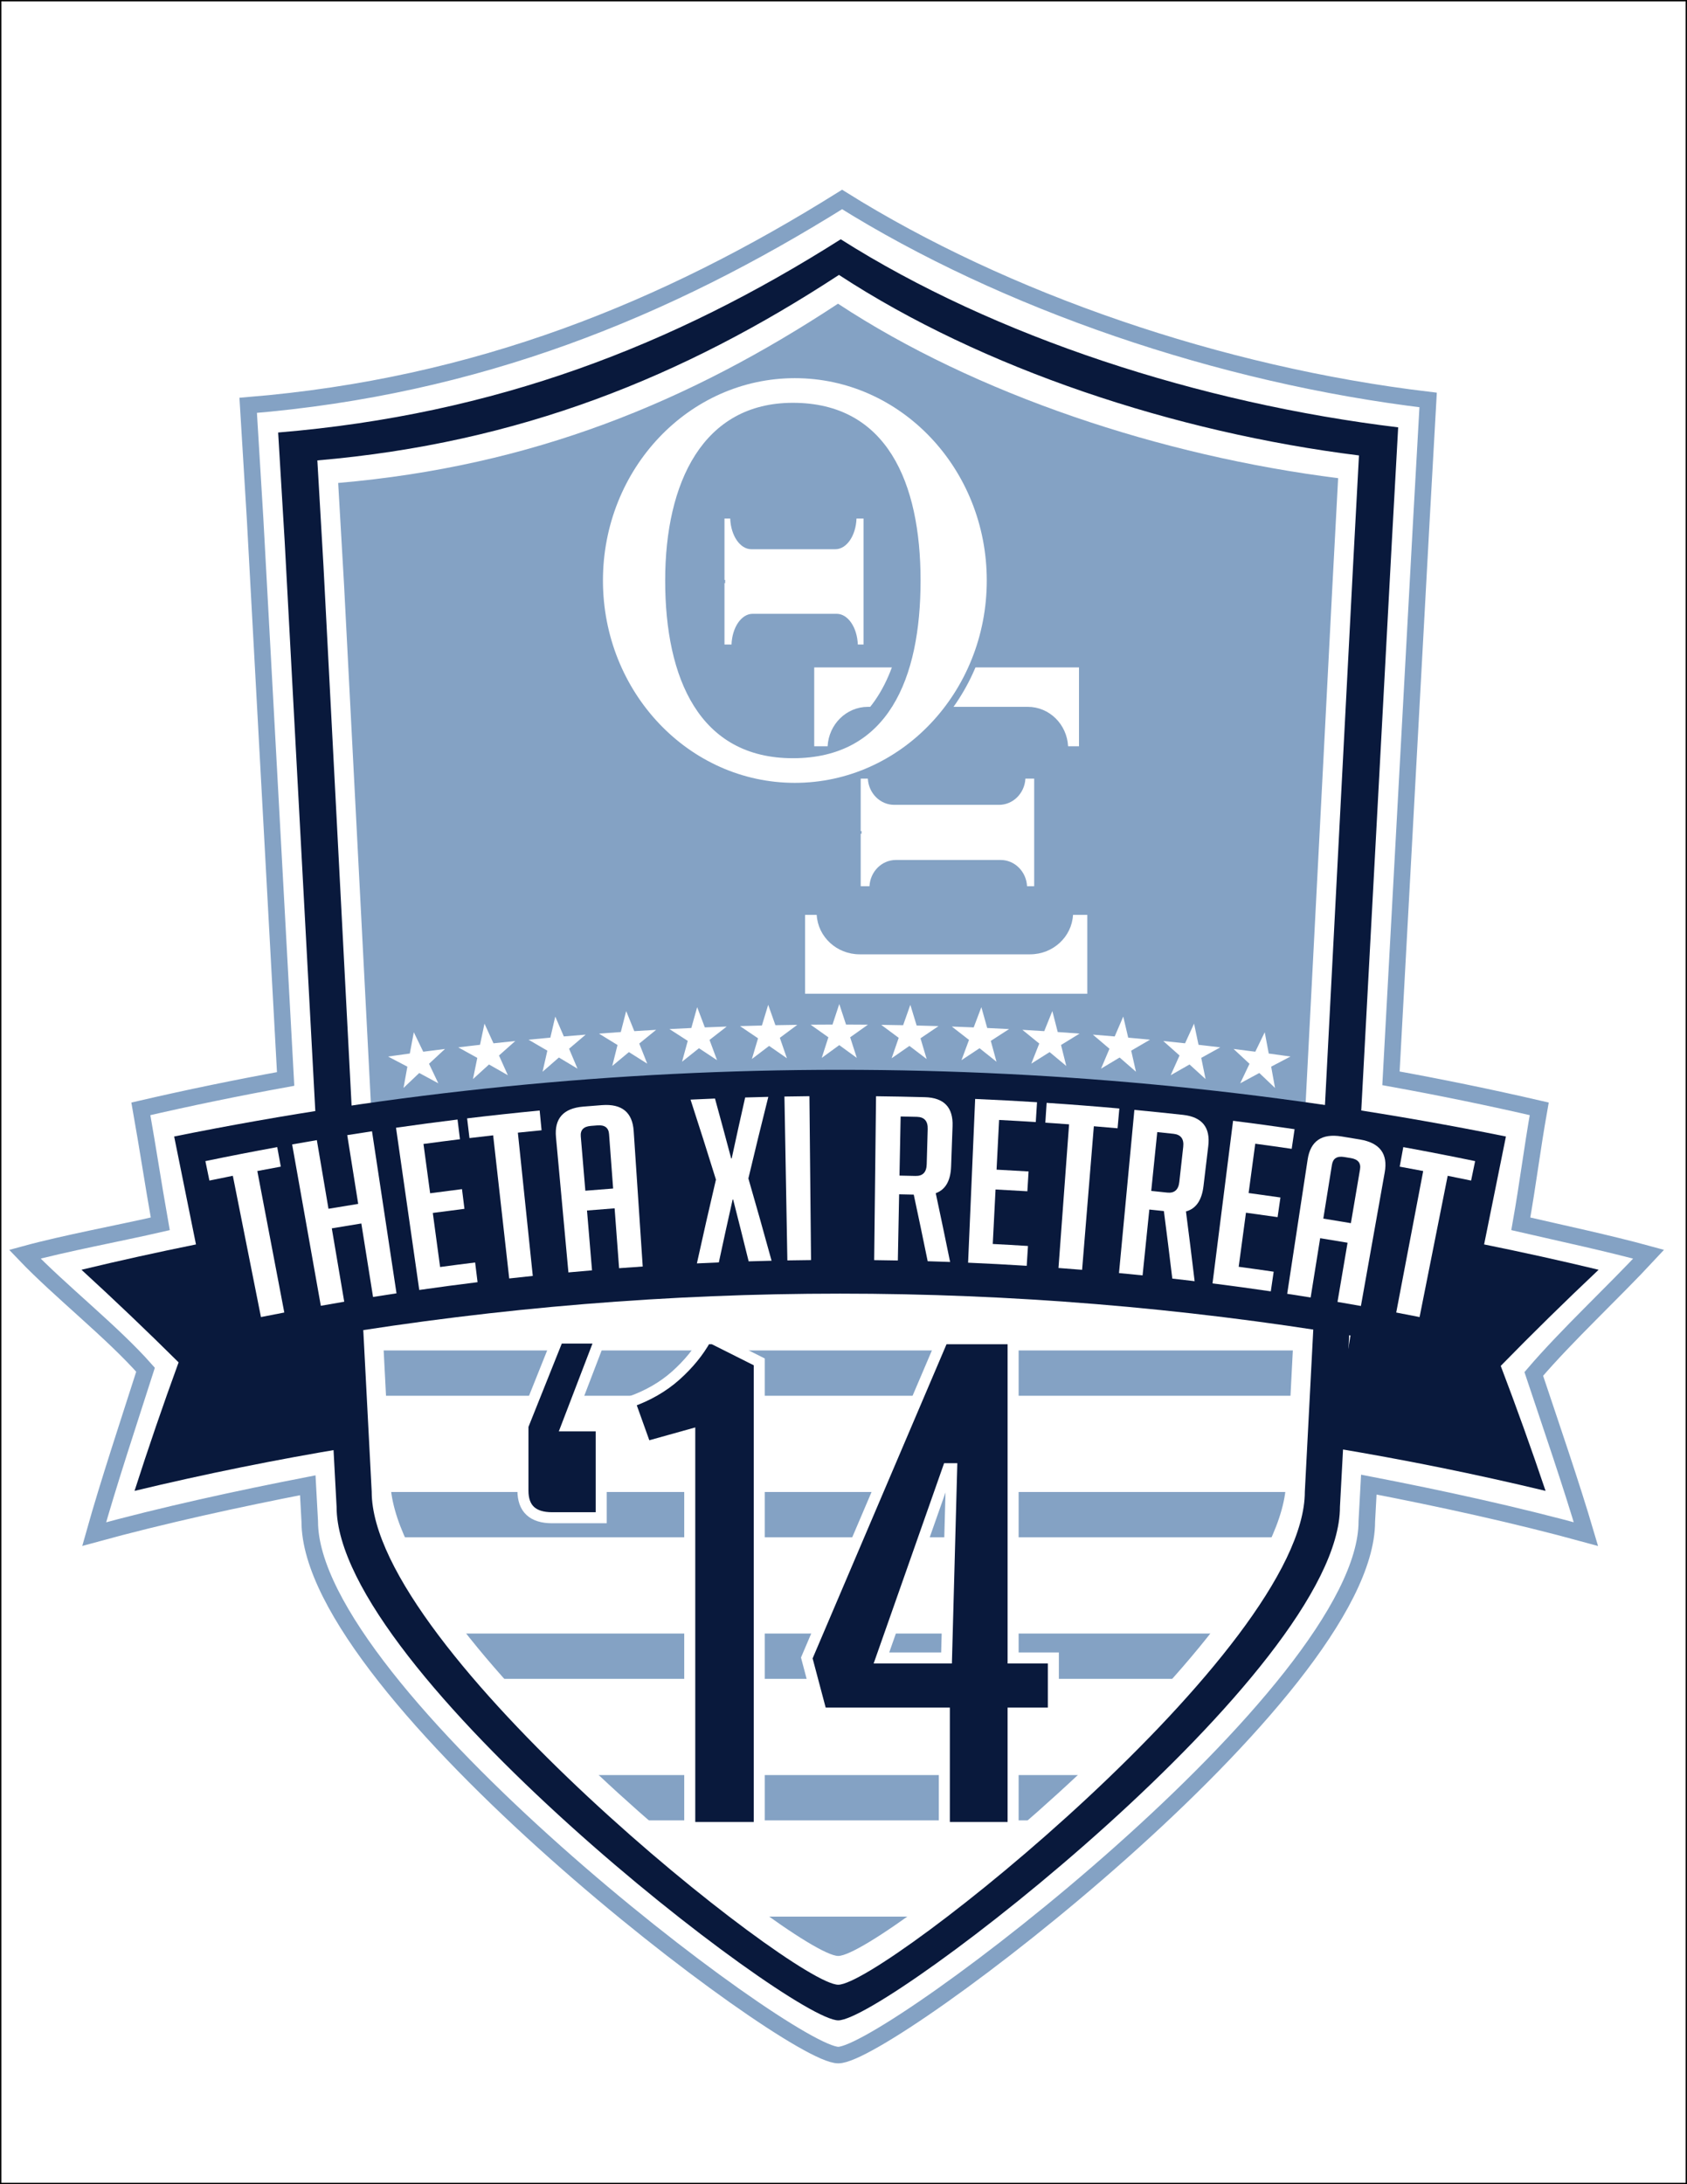 <?xml version="1.0" encoding="utf-8"?>
<!-- Generator: Adobe Illustrator 15.1.0, SVG Export Plug-In . SVG Version: 6.00 Build 0)  -->
<!DOCTYPE svg PUBLIC "-//W3C//DTD SVG 1.1//EN" "http://www.w3.org/Graphics/SVG/1.1/DTD/svg11.dtd">
<svg version="1.1" id="Layer_1" xmlns="http://www.w3.org/2000/svg" xmlns:xlink="http://www.w3.org/1999/xlink" x="0px" y="0px"
	 width="612px" height="792px" viewBox="0 0 612 792" enable-background="new 0 0 612 792" xml:space="preserve">
<rect x="0" y="0" width="612" height="792" fill="#808080" stroke="none"/>
<rect fill="#FFFFFF" stroke="#000000" stroke-miterlimit="10" width="612" height="792"/>
<path fill="#84A2C4" d="M485.439,173.383c-64.122-8.058-131.474-30.367-181.431-63.262
	c-54.207,35.693-110.848,58.917-181.326,64.999l2.126,36.828l16.799,324.515c0,0.006,0,0.018,0,0.021
	c0,55.164,147.108,172.749,162.486,172.749c15.379,0,162.491-117.585,162.491-172.749c0-0.006,0-0.017,0-0.021l16.803-324.604
	L485.439,173.383z"/>
<rect x="132.94" y="506.11" fill="#FFFFFF" width="347.266" height="34.891"/>
<g>
	<path fill="#FFFFFF" d="M295.377,242.005v28.604h4.86c0.424-7.968,6.795-14.303,14.615-14.303h58.011
		c7.822,0,14.193,6.335,14.613,14.303h3.956v-28.604H295.377z"/>
	<path fill="#84A2C4" d="M237.107,261.368h17.52c-13.073-11.346-18.377-31.676-18.377-54.881c0-35.582,13.723-64.431,46.326-64.431
		c34.045,0,46.331,28.849,46.331,64.431c0,23.205-5.006,43.536-18.065,54.881h18.646c14.365-13.439,23.433-33.038,23.433-54.877
		c0-40.52-31.172-73.37-69.625-73.37c-38.448,0-69.62,32.851-69.62,73.37C213.676,228.33,222.739,247.929,237.107,261.368z"/>
	<path fill="#84A2C4" d="M290.184,138.954c-38.449,0-69.621,32.852-69.621,73.372c0,40.522,31.172,73.372,69.621,73.372
		c38.453,0,69.623-32.85,69.623-73.372C359.807,171.806,328.637,138.954,290.184,138.954z M289.466,276.761
		c-33.867,0-46.328-28.849-46.328-64.435s13.723-64.434,46.328-64.434c34.041,0,46.329,28.848,46.329,64.434
		S324.029,276.761,289.466,276.761z"/>
	<path fill="#FFFFFF" d="M288.354,137.126c-38.451,0-69.621,32.85-69.621,73.371c0,40.522,31.169,73.369,69.621,73.369
		c38.45,0,69.621-32.846,69.621-73.369C357.976,169.976,326.805,137.126,288.354,137.126z M287.636,274.933
		c-33.867,0-46.327-28.85-46.327-64.44c0-35.584,13.721-64.432,46.327-64.432c34.041,0,46.324,28.848,46.324,64.432
		C333.96,246.083,322.201,274.933,287.636,274.933z"/>
	<path fill="#FFFFFF" d="M310.718,188.015c-0.224,6.205-3.571,11.136-7.676,11.136H272.58c-4.109,0-7.454-4.932-7.679-11.136h-2.075
		v22.271h0.241v1.148h-0.241v22.269h2.55c0.224-6.203,3.567-11.135,7.672-11.135h30.467c4.101,0,7.448,4.933,7.675,11.135h2.075
		v-20.504v-1.764v-1.148v-3.437v-18.834L310.718,188.015L310.718,188.015z"/>
	<path fill="#FFFFFF" d="M394.447,360.346V331.74h-5.184c-0.448,7.968-7.24,14.302-15.571,14.302h-61.833
		c-8.336,0-15.127-6.334-15.58-14.302h-4.217v28.606H394.447L394.447,360.346z"/>
	<path fill="#FFFFFF" d="M371.992,282.333c-0.281,5.298-4.454,9.507-9.575,9.507h-38.009c-5.121,0-9.296-4.208-9.576-9.507h-2.59
		v19.015h0.297v0.978h-0.297v19.01h3.184c0.276-5.29,4.448-9.503,9.57-9.503h38.01c5.126,0,9.299,4.213,9.578,9.503h2.591v-17.503
		v-1.507v-0.978v-2.936v-16.08L371.992,282.333L371.992,282.333z"/>
</g>
<rect x="132.94" y="454.786" fill="#FFFFFF" width="347.266" height="34.892"/>
<rect x="132.94" y="403.463" fill="#FFFFFF" width="347.266" height="34.893"/>
<rect x="132.94" y="557.433" fill="#FFFFFF" width="347.266" height="34.893"/>
<rect x="132.94" y="608.757" fill="#FFFFFF" width="347.266" height="34.892"/>
<rect x="132.94" y="660.08" fill="#FFFFFF" width="347.266" height="34.892"/>
<path fill="#09193C" d="M304.999,86.766c-60.716,38.477-125.153,63.511-204.094,70.066l2.382,39.7l18.818,349.812
	c0,0.01,0,0.021,0,0.026c0,59.466,164.772,186.219,181.998,186.219c17.223,0,181.998-126.753,181.998-186.219
	c0-0.007,0-0.018,0-0.026l18.822-349.909l2.297-41.477C435.399,146.274,360.956,122.226,304.999,86.766z M490.862,204.965
	l-17.504,335.914c0,0.008,0,0.016,0,0.023c0,57.088-153.241,178.769-169.259,178.769c-16.02,0-169.257-121.681-169.257-178.769
	c0-0.008,0-0.017,0-0.023l-17.501-335.821l-2.214-38.111c73.414-6.293,132.76-30.328,189.226-67.263
	c52.04,34.041,121.852,57.126,188.646,65.464L490.862,204.965z"/>
<g>
	<g>
		<path fill="#09193C" d="M579.94,460.419c-13.806-3.313-27.654-6.375-41.541-9.184c2.638-13.045,5.274-26.091,7.913-39.136
			c-159.428-32.24-323.706-32.239-483.132,0c2.638,13.045,5.276,26.091,7.914,39.136c-13.887,2.809-27.735,5.868-41.539,9.184
			c12.034,11.021,23.781,22.219,35.238,33.585c-5.662,15.503-10.992,31.038-15.988,46.596c25.676-6.164,51.52-11.388,77.479-15.671
			c-2.237-13.56-4.474-27.12-6.711-40.681c122.618-20.229,247.73-20.229,370.348,0c-2.237,13.561-4.474,27.12-6.711,40.681
			c25.96,4.283,51.804,9.507,77.48,15.671c-5.099-15.135-10.52-30.246-16.263-45.322
			C555.967,483.484,567.805,471.861,579.94,460.419z"/>
	</g>
</g>
<g>
	<path fill="#09193C" stroke="#FFFFFF" stroke-width="4" stroke-miterlimit="10" d="M217.844,485.178l-12.209,31.844h12.475v33.319
		h-17.783c-7.079,0-10.617-3.289-10.617-9.87v-23.449l12.74-31.844H217.844z"/>
	<path fill="#09193C" stroke="#FFFFFF" stroke-width="4" stroke-miterlimit="10" d="M234.299,524.672l-5.84-16.29
		c6.544-2.306,12.118-5.512,16.721-9.626c4.599-4.113,8.227-8.556,10.882-13.33h2.653l16.721,8.393v168.831h-25.213V520.227
		L234.299,524.672z"/>
	<path fill="#09193C" stroke="#FFFFFF" stroke-width="4" stroke-miterlimit="10" d="M382.128,621.182h-14.597v41.468h-24.949
		v-41.468h-44.587l-5.309-19.994l49.367-115.762h25.479v115.762h14.597L382.128,621.182L382.128,621.182z M345.237,532.569h-1.327
		l-24.15,68.617h23.618L345.237,532.569z"/>
</g>
<path fill="none" stroke="#84A2C4" stroke-width="6" stroke-miterlimit="10" d="M556.413,498.196
	c12.114-14.15,28.932-29.681,41.674-43.41c-14.494-3.978-31.8-7.65-46.381-11.021c2.771-15.654,3.916-26.043,6.685-41.695
	c-17.875-4.132-35.808-7.817-53.786-11.066l11.064-202.883l2.418-43.093c-75.663-9.025-153.646-35.853-212.595-72.695
	C241.528,112.31,173.2,140.161,90.036,146.974l2.51,41.247l11.072,203.017c-17.552,3.193-35.062,6.799-52.515,10.833
	c2.77,15.652,4.269,26.042,7.039,41.695C43.561,447.136,23.494,450.81,9,454.786c12.636,13.225,31.766,28.245,43.795,41.884
	c-5.946,18.604-13.382,40.93-18.628,59.6c25.077-6.883,52.149-12.772,77.487-17.699l0.715,13.106c0,0.006,0,0.02,0,0.024
	c0,61.783,173.588,193.479,191.734,193.479s191.739-131.694,191.739-193.479c0-0.006,0-0.02,0-0.024l0.729-13.354
	c25.766,4.976,53.263,10.949,78.761,17.944C569.979,538.106,562.444,516.289,556.413,498.196z"/>
<g>
	<path fill="#FFFFFF" d="M150.12,374.296c1.146,2.354,2.286,4.709,3.421,7.065c2.629-0.344,5.259-0.68,7.89-1.006
		c-1.939,1.788-3.87,3.58-5.792,5.377c1.129,2.358,2.252,4.719,3.371,7.08c-2.3-1.254-4.607-2.502-6.923-3.742
		c-1.91,1.803-3.812,3.611-5.704,5.424c0.462-2.572,0.93-5.145,1.402-7.716c-2.326-1.231-4.659-2.456-7-3.674
		c2.626-0.374,5.253-0.738,7.881-1.094C149.146,379.439,149.63,376.867,150.12,374.296z M174.137,378.85
		c-2.634,0.297-5.266,0.604-7.898,0.919c2.312,1.269,4.616,2.545,6.912,3.828c-0.528,2.561-1.052,5.122-1.57,7.683
		c1.93-1.771,3.869-3.536,5.817-5.296c2.286,1.292,4.565,2.59,6.835,3.895c-1.065-2.386-2.136-4.771-3.212-7.153
		c1.959-1.754,3.928-3.503,5.905-5.248c-2.636,0.268-5.271,0.545-7.905,0.831c-1.083-2.381-2.17-4.761-3.263-7.139
		C175.211,373.729,174.671,376.289,174.137,378.85z M199.654,376.253c-2.638,0.239-5.276,0.487-7.913,0.744
		c2.282,1.32,4.556,2.646,6.822,3.98c-0.584,2.548-1.164,5.097-1.738,7.646c1.968-1.727,3.944-3.449,5.93-5.166
		c2.256,1.341,4.504,2.69,6.744,4.045c-1.012-2.409-2.029-4.816-3.052-7.223c1.996-1.71,4.001-3.416,6.015-5.116
		c-2.64,0.209-5.279,0.429-7.918,0.656c-1.029-2.404-2.063-4.808-3.103-7.21C200.841,371.158,200.245,373.706,199.654,376.253z
		 M225.208,374.223c-2.641,0.181-5.282,0.37-7.921,0.569c2.251,1.37,4.494,2.747,6.729,4.13c-0.641,2.535-1.275,5.07-1.905,7.606
		c2.004-1.684,4.017-3.361,6.039-5.034c2.225,1.392,4.442,2.789,6.65,4.193c-0.959-2.431-1.923-4.86-2.892-7.288
		c2.033-1.666,4.075-3.327,6.125-4.982c-2.643,0.151-5.285,0.312-7.927,0.481c-0.976-2.427-1.956-4.853-2.942-7.277
		C226.508,369.154,225.855,371.688,225.208,374.223z M250.794,372.756c-2.644,0.123-5.287,0.254-7.931,0.394
		c2.22,1.419,4.432,2.845,6.635,4.277c-0.696,2.52-1.387,5.041-2.072,7.562c2.04-1.639,4.089-3.272,6.147-4.899
		c2.193,1.44,4.377,2.886,6.554,4.338c-0.905-2.451-1.814-4.901-2.729-7.35c2.068-1.621,4.146-3.236,6.231-4.845
		c-2.645,0.093-5.289,0.195-7.933,0.306c-0.921-2.447-1.848-4.894-2.78-7.339C252.204,367.718,251.496,370.237,250.794,372.756z
		 M276.397,371.854c-2.645,0.064-5.29,0.137-7.935,0.219c2.188,1.468,4.367,2.942,6.537,4.422c-0.751,2.504-1.497,5.009-2.237,7.515
		c2.075-1.593,4.159-3.181,6.251-4.762c2.161,1.488,4.312,2.982,6.456,4.482c-0.85-2.47-1.706-4.94-2.566-7.409
		c2.103-1.574,4.215-3.144,6.335-4.707c-2.646,0.035-5.292,0.079-7.937,0.131c-0.868-2.467-1.74-4.934-2.618-7.399
		C277.918,366.849,277.155,369.352,276.397,371.854z M302.011,371.518c-2.646,0.006-5.291,0.021-7.936,0.044
		c2.154,1.516,4.3,3.038,6.438,4.566c-0.806,2.487-1.607,4.975-2.403,7.463c2.11-1.547,4.229-3.088,6.356-4.624
		c2.126,1.535,4.245,3.077,6.354,4.624c-0.795-2.489-1.597-4.977-2.401-7.463c2.138-1.528,4.283-3.05,6.438-4.566
		c-2.646-0.023-5.293-0.038-7.938-0.044c-0.812-2.486-1.631-4.971-2.454-7.455C303.642,366.547,302.824,369.032,302.011,371.518z
		 M327.629,371.747c-2.646-0.053-5.292-0.097-7.938-0.131c2.119,1.563,4.231,3.132,6.336,4.707
		c-0.861,2.469-1.718,4.938-2.567,7.409c2.145-1.5,4.296-2.994,6.456-4.482c2.093,1.582,4.178,3.169,6.253,4.762
		c-0.74-2.505-1.486-5.01-2.237-7.515c2.171-1.48,4.351-2.955,6.538-4.422c-2.646-0.082-5.291-0.155-7.937-0.219
		c-0.757-2.503-1.521-5.005-2.288-7.507C329.367,366.813,328.495,369.279,327.629,371.747z M353.234,372.54
		c-2.646-0.111-5.289-0.213-7.935-0.307c2.086,1.61,4.163,3.225,6.231,4.845c-0.915,2.449-1.825,4.899-2.73,7.35
		c2.177-1.452,4.361-2.898,6.556-4.338c2.058,1.627,4.106,3.261,6.146,4.899c-0.685-2.521-1.375-5.042-2.07-7.562
		c2.203-1.433,4.414-2.858,6.635-4.277c-2.645-0.141-5.287-0.272-7.932-0.394c-0.702-2.52-1.41-5.038-2.123-7.556
		C355.082,367.646,354.155,370.092,353.234,372.54z M378.822,373.898c-2.643-0.169-5.284-0.33-7.928-0.481
		c2.051,1.655,4.093,3.316,6.125,4.982c-0.97,2.428-1.934,4.857-2.892,7.288c2.208-1.404,4.425-2.802,6.649-4.193
		c2.021,1.673,4.034,3.351,6.04,5.034c-0.631-2.536-1.266-5.071-1.904-7.606c2.235-1.383,4.479-2.76,6.729-4.13
		c-2.641-0.199-5.28-0.388-7.923-0.569c-0.646-2.535-1.299-5.068-1.957-7.602C380.778,369.045,379.798,371.471,378.822,373.898z
		 M404.385,375.821c-2.639-0.228-5.276-0.446-7.917-0.656c2.015,1.7,4.02,3.405,6.016,5.116c-1.022,2.406-2.04,4.812-3.054,7.223
		c2.24-1.355,4.488-2.704,6.744-4.045c1.985,1.717,3.962,3.439,5.929,5.166c-0.572-2.549-1.15-5.098-1.734-7.646
		c2.266-1.333,4.539-2.66,6.821-3.98c-2.638-0.257-5.273-0.505-7.911-0.744c-0.591-2.548-1.188-5.096-1.79-7.643
		C406.448,371.013,405.414,373.417,404.385,375.821z M429.91,378.309c-2.634-0.286-5.271-0.563-7.905-0.831
		c1.979,1.744,3.945,3.493,5.904,5.248c-1.075,2.383-2.146,4.768-3.211,7.153c2.27-1.305,4.548-2.604,6.834-3.895
		c1.948,1.761,3.887,3.526,5.816,5.296c-0.519-2.561-1.042-5.122-1.569-7.683c2.296-1.283,4.601-2.559,6.912-3.828
		c-2.633-0.315-5.266-0.622-7.898-0.919c-0.535-2.561-1.074-5.12-1.62-7.68C432.08,373.548,430.993,375.928,429.91,378.309z
		 M455.389,381.361c-2.629-0.344-5.259-0.68-7.889-1.006c1.938,1.787,3.869,3.58,5.79,5.377c-1.129,2.358-2.253,4.719-3.371,7.08
		c2.3-1.254,4.608-2.501,6.924-3.742c1.91,1.804,3.812,3.611,5.703,5.424c-0.462-2.572-0.929-5.145-1.401-7.716
		c2.325-1.231,4.658-2.456,6.999-3.674c-2.626-0.374-5.253-0.738-7.881-1.094c-0.479-2.572-0.962-5.143-1.452-7.714
		C457.665,376.65,456.524,379.005,455.389,381.361z"/>
</g>
<g>
	<g>
		<path fill="#FFFFFF" d="M93.348,424.621c3.262,17.101,6.524,34.201,9.787,51.303c-2.825,0.538-5.648,1.089-8.469,1.65
			c-3.399-17.074-6.799-34.148-10.198-51.224c-2.835,0.564-5.668,1.142-8.5,1.728c-0.486-2.352-0.973-4.701-1.46-7.052
			c8.673-1.796,17.362-3.489,26.065-5.08c0.432,2.36,0.864,4.722,1.295,7.083C99.026,423.549,96.187,424.08,93.348,424.621z"/>
		<path fill="#FFFFFF" d="M135.331,470.287c-1.417-8.883-2.833-17.766-4.25-26.647c-3.573,0.57-7.145,1.158-10.713,1.764
			c1.504,8.868,3.007,17.735,4.511,26.604c-2.833,0.48-5.664,0.974-8.493,1.477c-3.468-19.505-6.937-39.008-10.405-58.512
			c2.986-0.53,5.974-1.05,8.962-1.557c1.407,8.297,2.814,16.593,4.221,24.89c3.592-0.608,7.187-1.199,10.783-1.773
			c-1.325-8.311-2.65-16.62-3.976-24.931c2.993-0.478,5.987-0.941,8.983-1.396c2.963,19.587,5.925,39.174,8.888,58.76
			C141.004,469.394,138.167,469.835,135.331,470.287z"/>
		<path fill="#FFFFFF" d="M152.096,467.749c-2.811-19.609-5.622-39.219-8.433-58.828c7.432-1.064,14.873-2.057,22.32-2.974
			c0.293,2.382,0.587,4.765,0.88,7.146c-4.416,0.543-8.828,1.113-13.238,1.71c0.806,5.96,1.611,11.921,2.417,17.881
			c3.851-0.521,7.703-1.021,11.558-1.501c0.296,2.383,0.593,4.765,0.89,7.146c-3.83,0.477-7.658,0.974-11.483,1.491
			c0.884,6.534,1.767,13.068,2.65,19.604c4.234-0.572,8.471-1.12,12.71-1.642c0.293,2.382,0.587,4.765,0.88,7.146
			C166.191,465.8,159.14,466.739,152.096,467.749z"/>
		<path fill="#FFFFFF" d="M187.868,410.707c1.804,17.315,3.608,34.631,5.413,51.946c-2.851,0.297-5.702,0.604-8.551,0.925
			c-1.942-17.3-3.885-34.602-5.827-51.901c-2.863,0.322-5.726,0.654-8.587,0.998c-0.286-2.384-0.572-4.767-0.858-7.149
			c8.764-1.053,17.537-2.001,26.318-2.85c0.23,2.391,0.461,4.779,0.691,7.168C193.599,410.121,190.733,410.408,187.868,410.707z"/>
		<path fill="#FFFFFF" d="M214.77,460.632c-2.855,0.239-5.71,0.491-8.564,0.753c-1.504-16.347-3.008-32.692-4.512-49.04
			c-0.629-6.755,2.666-10.482,9.893-11.082c2.26-0.187,4.521-0.366,6.782-0.538c7.229-0.548,11.069,2.614,11.514,9.384
			c1.093,16.38,2.186,32.759,3.279,49.139c-2.858,0.189-5.716,0.393-8.573,0.605c-0.541-7.235-1.082-14.472-1.623-21.708
			c-3.34,0.25-6.679,0.516-10.017,0.796C213.555,446.17,214.162,453.4,214.77,460.632z M222.428,430.963
			c-0.491-6.575-0.983-13.15-1.475-19.727c-0.172-2.312-1.569-3.37-4.19-3.165c-0.811,0.062-1.623,0.128-2.433,0.192
			c-2.621,0.211-3.834,1.479-3.639,3.786c0.552,6.57,1.104,13.143,1.655,19.713C215.706,431.481,219.066,431.215,222.428,430.963z"
			/>
		<path fill="#FFFFFF" d="M279.911,457.146c-2.773,0.062-5.545,0.139-8.318,0.225c-1.843-7.479-3.719-14.953-5.628-22.423
			c-0.061,0.002-0.122,0.004-0.183,0.007c-1.71,7.598-3.38,15.199-5.009,22.805c-2.652,0.108-5.305,0.228-7.957,0.355
			c2.228-10.135,4.531-20.265,6.911-30.384c-3.003-9.681-6.076-19.349-9.217-29.004c2.956-0.142,5.912-0.271,8.868-0.39
			c1.991,7.237,3.949,14.479,5.875,21.728c0.062-0.003,0.124-0.005,0.185-0.007c1.592-7.372,3.221-14.74,4.887-22.105
			c2.8-0.085,5.6-0.16,8.4-0.226c-2.481,9.854-4.892,19.717-7.232,29.587C274.368,437.247,277.174,447.191,279.911,457.146z"/>
		<path fill="#FFFFFF" d="M285.635,457.028c-0.353-19.807-0.706-39.612-1.06-59.419c3.021-0.055,6.042-0.097,9.062-0.125
			c0.195,19.809,0.39,39.616,0.585,59.426C291.361,456.938,288.498,456.978,285.635,457.028z"/>
		<path fill="#FFFFFF" d="M317.804,397.503c5.916,0.068,11.832,0.182,17.746,0.342c6.928,0.191,10.267,3.725,10.013,10.502
			c-0.177,4.882-0.354,9.762-0.529,14.643c-0.189,5.185-2.055,8.397-5.571,9.666c1.783,8.31,3.521,16.624,5.213,24.94
			c-2.712-0.101-5.425-0.189-8.138-0.271c-1.644-8.053-3.327-16.104-5.054-24.147c-1.769-0.043-3.536-0.081-5.305-0.115
			c-0.154,8-0.311,15.998-0.466,23.998c-2.863-0.056-5.726-0.1-8.588-0.133C317.351,437.12,317.577,417.312,317.804,397.503z
			 M326.311,426.276c1.933,0.036,3.864,0.08,5.798,0.128c2.635,0.064,3.994-1.33,4.076-4.199c0.121-4.274,0.241-8.549,0.362-12.823
			c0.082-2.866-1.224-4.342-3.911-4.409c-1.97-0.049-3.938-0.092-5.909-0.13C326.588,411.987,326.449,419.132,326.311,426.276z"/>
		<path fill="#FFFFFF" d="M351.2,457.857c0.854-19.791,1.707-39.583,2.561-59.374c7.484,0.322,14.966,0.72,22.444,1.189
			c-0.15,2.396-0.302,4.792-0.452,7.188c-4.434-0.279-8.868-0.532-13.305-0.76c-0.308,6.008-0.614,12.015-0.921,18.021
			c3.873,0.197,7.745,0.416,11.615,0.654c-0.146,2.396-0.295,4.791-0.441,7.187c-3.847-0.237-7.693-0.454-11.542-0.649
			c-0.336,6.585-0.673,13.171-1.01,19.757c4.259,0.217,8.517,0.46,12.772,0.729c-0.15,2.396-0.302,4.791-0.453,7.188
			C365.383,458.539,358.293,458.163,351.2,457.857z"/>
		<path fill="#FFFFFF" d="M396.818,408.386c-1.419,17.353-2.84,34.702-4.259,52.055c-2.854-0.233-5.712-0.456-8.568-0.666
			c1.281-17.362,2.562-34.726,3.842-52.086c-2.871-0.213-5.743-0.413-8.615-0.604c0.158-2.396,0.316-4.79,0.476-7.186
			c8.797,0.581,17.589,1.265,26.374,2.051c-0.214,2.391-0.429,4.782-0.644,7.173C402.557,408.866,399.688,408.62,396.818,408.386z"
			/>
		<path fill="#FFFFFF" d="M411.523,402.452c5.896,0.557,11.79,1.159,17.68,1.808c6.897,0.765,9.938,4.562,9.126,11.295
			c-0.579,4.851-1.158,9.698-1.737,14.547c-0.618,5.152-2.743,8.2-6.358,9.174c1.095,8.429,2.143,16.857,3.145,25.288
			c-2.698-0.325-5.397-0.641-8.1-0.943c-0.976-8.162-1.991-16.322-3.052-24.483c-1.76-0.188-3.521-0.373-5.281-0.554
			c-0.815,7.959-1.631,15.918-2.446,23.878c-2.853-0.292-5.704-0.573-8.558-0.842C407.802,441.896,409.662,422.174,411.523,402.452z
			 M417.636,431.83c1.925,0.197,3.851,0.398,5.774,0.605c2.624,0.283,4.097-0.992,4.415-3.847c0.474-4.25,0.946-8.5,1.42-12.75
			c0.319-2.85-0.862-4.429-3.539-4.717c-1.962-0.212-3.924-0.418-5.886-0.619C419.092,417.613,418.363,424.722,417.636,431.83z"/>
		<path fill="#FFFFFF" d="M439.87,465.363c2.485-19.653,4.972-39.307,7.457-58.959c7.444,0.94,14.883,1.957,22.312,3.047
			c-0.349,2.375-0.696,4.75-1.045,7.125c-4.404-0.646-8.812-1.267-13.223-1.859c-0.803,5.961-1.604,11.922-2.407,17.883
			c3.852,0.519,7.699,1.058,11.546,1.615c-0.345,2.375-0.689,4.75-1.035,7.126c-3.82-0.556-7.646-1.091-11.472-1.604
			c-0.879,6.534-1.759,13.069-2.639,19.604c4.233,0.569,8.466,1.165,12.694,1.785c-0.349,2.375-0.696,4.75-1.045,7.125
			C453.975,467.218,446.926,466.256,439.87,465.363z"/>
		<path fill="#FFFFFF" d="M475.47,470.471c-2.836-0.455-5.673-0.897-8.511-1.331c2.473-16.229,4.945-32.458,7.419-48.687
			c1.015-6.707,5.115-9.532,12.291-8.372c2.244,0.363,4.486,0.734,6.729,1.112c7.168,1.211,10.147,5.207,8.949,11.883
			c-2.881,16.162-5.761,32.323-8.642,48.483c-2.83-0.505-5.661-0.997-8.494-1.479c1.216-7.153,2.434-14.307,3.648-21.46
			c-3.312-0.563-6.624-1.111-9.939-1.645C477.771,456.143,476.62,463.307,475.47,470.471z M490.067,443.521
			c1.104-6.502,2.21-13.003,3.314-19.504c0.39-2.283-0.715-3.647-3.314-4.082c-0.807-0.134-1.61-0.267-2.415-0.397
			c-2.603-0.427-4.087,0.51-4.453,2.798c-1.046,6.511-2.091,13.021-3.138,19.532C483.399,442.403,486.734,442.955,490.067,443.521z"
			/>
		<path fill="#FFFFFF" d="M525.182,426.353c-3.398,17.073-6.799,34.147-10.197,51.223c-2.821-0.562-5.646-1.111-8.47-1.65
			c3.263-17.101,6.524-34.202,9.786-51.303c-2.838-0.541-5.679-1.072-8.52-1.592c0.432-2.361,0.863-4.723,1.295-7.083
			c8.703,1.591,17.392,3.284,26.064,5.08c-0.486,2.351-0.974,4.7-1.461,7.052C530.85,427.492,528.017,426.916,525.182,426.353z"/>
	</g>
</g>
</svg>
